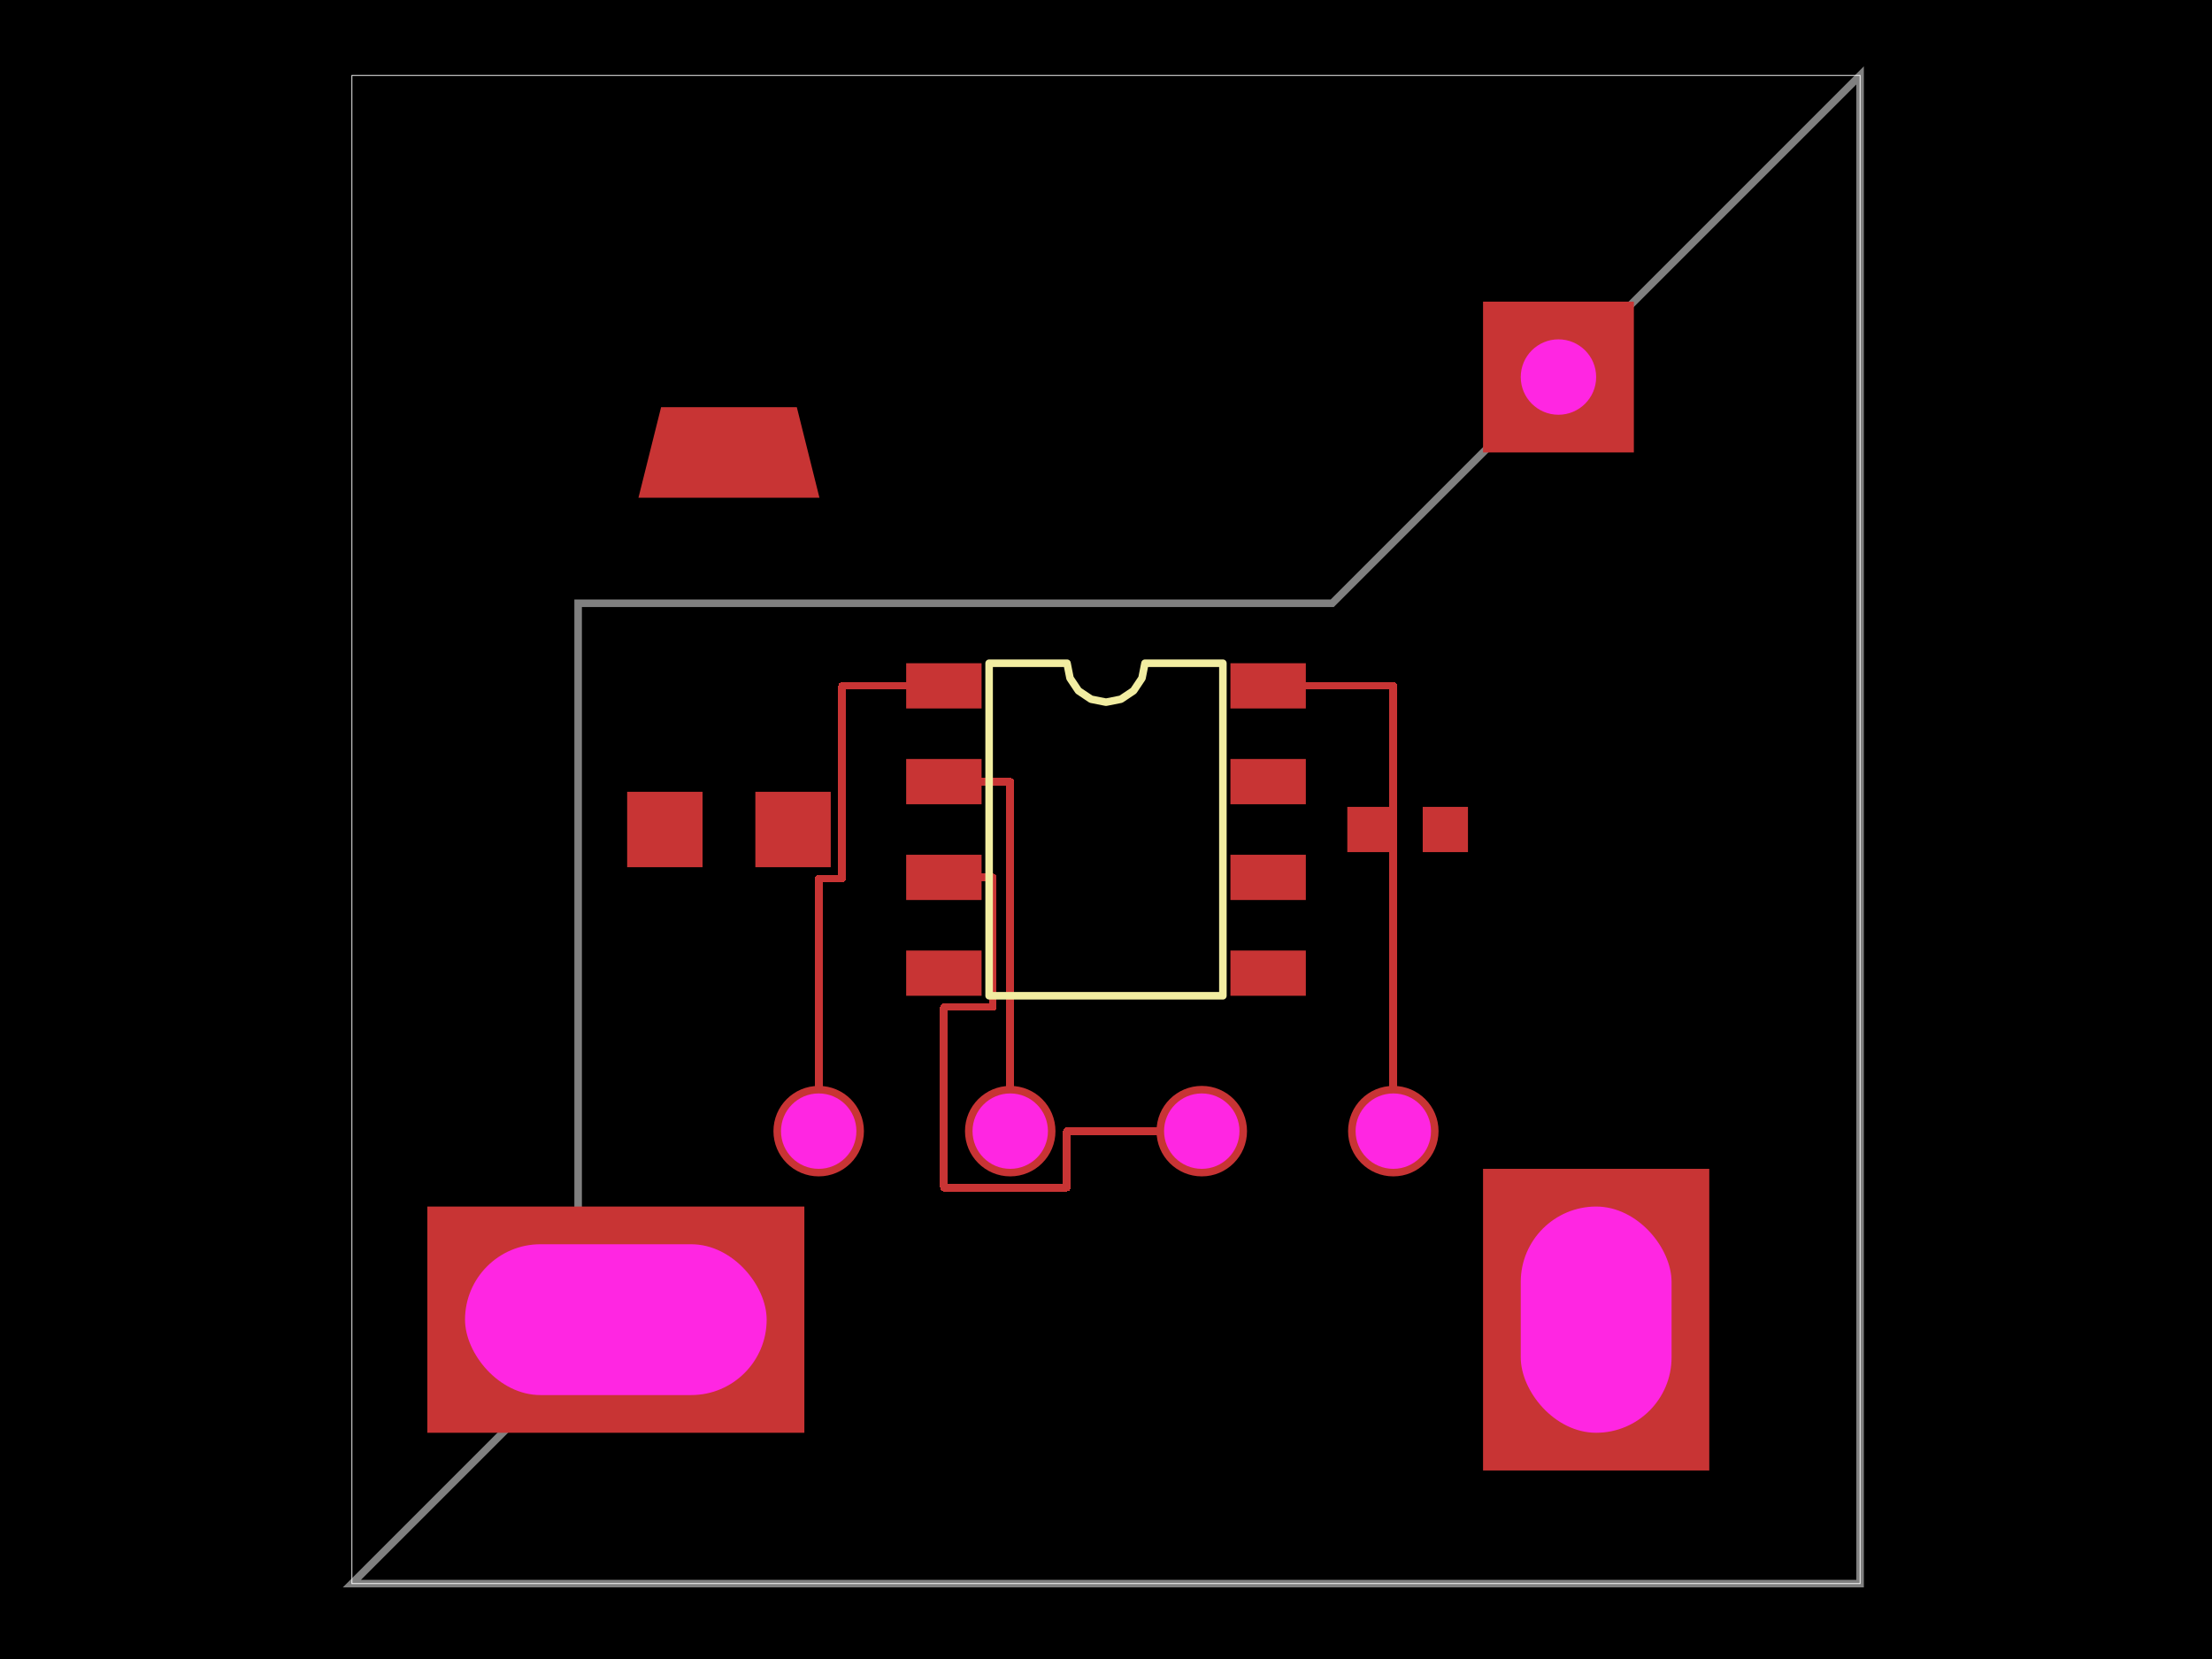 <svg xmlns="http://www.w3.org/2000/svg" width="800" height="600"><style></style><rect class="boundary" x="0" y="0" fill="#000" width="800" height="600"/><rect class="pcb-boundary" fill="none" stroke="#fff" stroke-width="0.3" x="127.273" y="27.273" width="545.455" height="545.455"/><path class="pcb-board" d="M 127.273 572.727 L 672.727 572.727 L 672.727 27.273 L 481.818 218.182 L 209.091 218.182 L 209.091 490.909 Z" fill="none" stroke="rgba(255, 255, 255, 0.5)" stroke-width="2.727"/><rect class="pcb-pad" fill="rgb(200, 52, 52)" x="327.727" y="239.864" width="27.273" height="16.364"/><rect class="pcb-pad" fill="rgb(200, 52, 52)" x="327.727" y="274.5" width="27.273" height="16.364"/><rect class="pcb-pad" fill="rgb(200, 52, 52)" x="327.727" y="309.136" width="27.273" height="16.364"/><rect class="pcb-pad" fill="rgb(200, 52, 52)" x="327.727" y="343.773" width="27.273" height="16.364"/><rect class="pcb-pad" fill="rgb(200, 52, 52)" x="445" y="343.773" width="27.273" height="16.364"/><rect class="pcb-pad" fill="rgb(200, 52, 52)" x="445" y="309.136" width="27.273" height="16.364"/><rect class="pcb-pad" fill="rgb(200, 52, 52)" x="445" y="274.5" width="27.273" height="16.364"/><rect class="pcb-pad" fill="rgb(200, 52, 52)" x="445" y="239.864" width="27.273" height="16.364"/><rect class="pcb-pad" fill="rgb(200, 52, 52)" x="487.273" y="291.818" width="16.364" height="16.364"/><rect class="pcb-pad" fill="rgb(200, 52, 52)" x="514.545" y="291.818" width="16.364" height="16.364"/><rect class="pcb-pad" fill="rgb(200, 52, 52)" x="226.818" y="286.364" width="27.273" height="27.273"/><rect class="pcb-pad" fill="rgb(200, 52, 52)" x="273.182" y="286.364" width="27.273" height="27.273"/><polygon class="pcb-pad" fill="rgb(200, 52, 52)" points="288.182,147.273,296.364,180,230.909,180,239.091,147.273"/><path class="pcb-trace" stroke="rgb(200, 52, 52)" fill="none" d="M 296.091 409.091 L 296.091 317.727" stroke-width="2.727" stroke-linecap="round" stroke-linejoin="round" shape-rendering="crispEdges" data-layer="top"/><path class="pcb-trace" stroke="rgb(200, 52, 52)" fill="none" d="M 296.091 317.727 L 304.545 317.727" stroke-width="2.727" stroke-linecap="round" stroke-linejoin="round" shape-rendering="crispEdges" data-layer="top"/><path class="pcb-trace" stroke="rgb(200, 52, 52)" fill="none" d="M 304.545 317.727 L 304.545 248.045" stroke-width="2.727" stroke-linecap="round" stroke-linejoin="round" shape-rendering="crispEdges" data-layer="top"/><path class="pcb-trace" stroke="rgb(200, 52, 52)" fill="none" d="M 304.545 248.045 L 341.364 248.045" stroke-width="2.727" stroke-linecap="round" stroke-linejoin="round" shape-rendering="crispEdges" data-layer="top"/><path class="pcb-trace" stroke="rgb(200, 52, 52)" fill="none" d="M 365.364 409.091 L 365.364 282.682" stroke-width="2.727" stroke-linecap="round" stroke-linejoin="round" shape-rendering="crispEdges" data-layer="top"/><path class="pcb-trace" stroke="rgb(200, 52, 52)" fill="none" d="M 365.364 282.682 L 341.364 282.682" stroke-width="2.727" stroke-linecap="round" stroke-linejoin="round" shape-rendering="crispEdges" data-layer="top"/><path class="pcb-trace" stroke="rgb(200, 52, 52)" fill="none" d="M 434.636 409.091 L 385.818 409.091" stroke-width="2.727" stroke-linecap="round" stroke-linejoin="round" shape-rendering="crispEdges" data-layer="top"/><path class="pcb-trace" stroke="rgb(200, 52, 52)" fill="none" d="M 385.818 409.091 L 385.818 429.545" stroke-width="2.727" stroke-linecap="round" stroke-linejoin="round" shape-rendering="crispEdges" data-layer="top"/><path class="pcb-trace" stroke="rgb(200, 52, 52)" fill="none" d="M 385.818 429.545 L 341.364 429.545" stroke-width="2.727" stroke-linecap="round" stroke-linejoin="round" shape-rendering="crispEdges" data-layer="top"/><path class="pcb-trace" stroke="rgb(200, 52, 52)" fill="none" d="M 341.364 429.545 L 341.364 364.227" stroke-width="2.727" stroke-linecap="round" stroke-linejoin="round" shape-rendering="crispEdges" data-layer="top"/><path class="pcb-trace" stroke="rgb(200, 52, 52)" fill="none" d="M 341.364 364.227 L 359.091 364.227" stroke-width="2.727" stroke-linecap="round" stroke-linejoin="round" shape-rendering="crispEdges" data-layer="top"/><path class="pcb-trace" stroke="rgb(200, 52, 52)" fill="none" d="M 359.091 364.227 L 359.091 317.318" stroke-width="2.727" stroke-linecap="round" stroke-linejoin="round" shape-rendering="crispEdges" data-layer="top"/><path class="pcb-trace" stroke="rgb(200, 52, 52)" fill="none" d="M 359.091 317.318 L 341.364 317.318" stroke-width="2.727" stroke-linecap="round" stroke-linejoin="round" shape-rendering="crispEdges" data-layer="top"/><path class="pcb-trace" stroke="rgb(200, 52, 52)" fill="none" d="M 503.909 409.091 L 503.909 248.045" stroke-width="2.727" stroke-linecap="round" stroke-linejoin="round" shape-rendering="crispEdges" data-layer="top"/><path class="pcb-trace" stroke="rgb(200, 52, 52)" fill="none" d="M 503.909 248.045 L 458.636 248.045" stroke-width="2.727" stroke-linecap="round" stroke-linejoin="round" shape-rendering="crispEdges" data-layer="top"/><path class="pcb-silkscreen pcb-silkscreen-top" d="M 357.727 360.136 L 357.727 239.864 L 385.909 239.864 L 386.982 245.256 L 390.036 249.827 L 394.608 252.882 L 400 253.955 L 405.392 252.882 L 409.964 249.827 L 413.018 245.256 L 414.091 239.864 L 442.273 239.864 L 442.273 360.136 L 357.727 360.136 Z" fill="none" stroke="#f2eda1" stroke-width="2.727" stroke-linecap="round" stroke-linejoin="round" data-pcb-component-id="pcb_component_0" data-pcb-silkscreen-path-id="pcb_silkscreen_path_0"/><g><circle class="pcb-hole-outer" fill="rgb(200, 52, 52)" cx="296.091" cy="409.091" r="16.364"/><circle class="pcb-hole-inner" fill="#FF26E2" cx="296.091" cy="409.091" r="13.636"/></g><g><circle class="pcb-hole-outer" fill="rgb(200, 52, 52)" cx="365.364" cy="409.091" r="16.364"/><circle class="pcb-hole-inner" fill="#FF26E2" cx="365.364" cy="409.091" r="13.636"/></g><g><circle class="pcb-hole-outer" fill="rgb(200, 52, 52)" cx="434.636" cy="409.091" r="16.364"/><circle class="pcb-hole-inner" fill="#FF26E2" cx="434.636" cy="409.091" r="13.636"/></g><g><circle class="pcb-hole-outer" fill="rgb(200, 52, 52)" cx="503.909" cy="409.091" r="16.364"/><circle class="pcb-hole-inner" fill="#FF26E2" cx="503.909" cy="409.091" r="13.636"/></g><g><rect class="pcb-hole-outer-pad" fill="rgb(200, 52, 52)" x="536.364" y="109.091" width="54.545" height="54.545"/><circle class="pcb-hole-inner" fill="#FF26E2" cx="563.636" cy="136.364" r="13.636"/></g><g><rect class="pcb-hole-outer-pad" fill="rgb(200, 52, 52)" x="154.545" y="436.364" width="136.364" height="81.818"/><rect class="pcb-hole-inner" fill="#FF26E2" x="168.182" y="450" width="109.091" height="54.545" rx="27.273" ry="27.273"/></g><g><rect class="pcb-hole-outer-pad" fill="rgb(200, 52, 52)" x="536.364" y="422.727" width="81.818" height="109.091"/><rect class="pcb-hole-inner" fill="#FF26E2" x="550" y="436.364" width="54.545" height="81.818" rx="27.273" ry="27.273"/></g></svg>